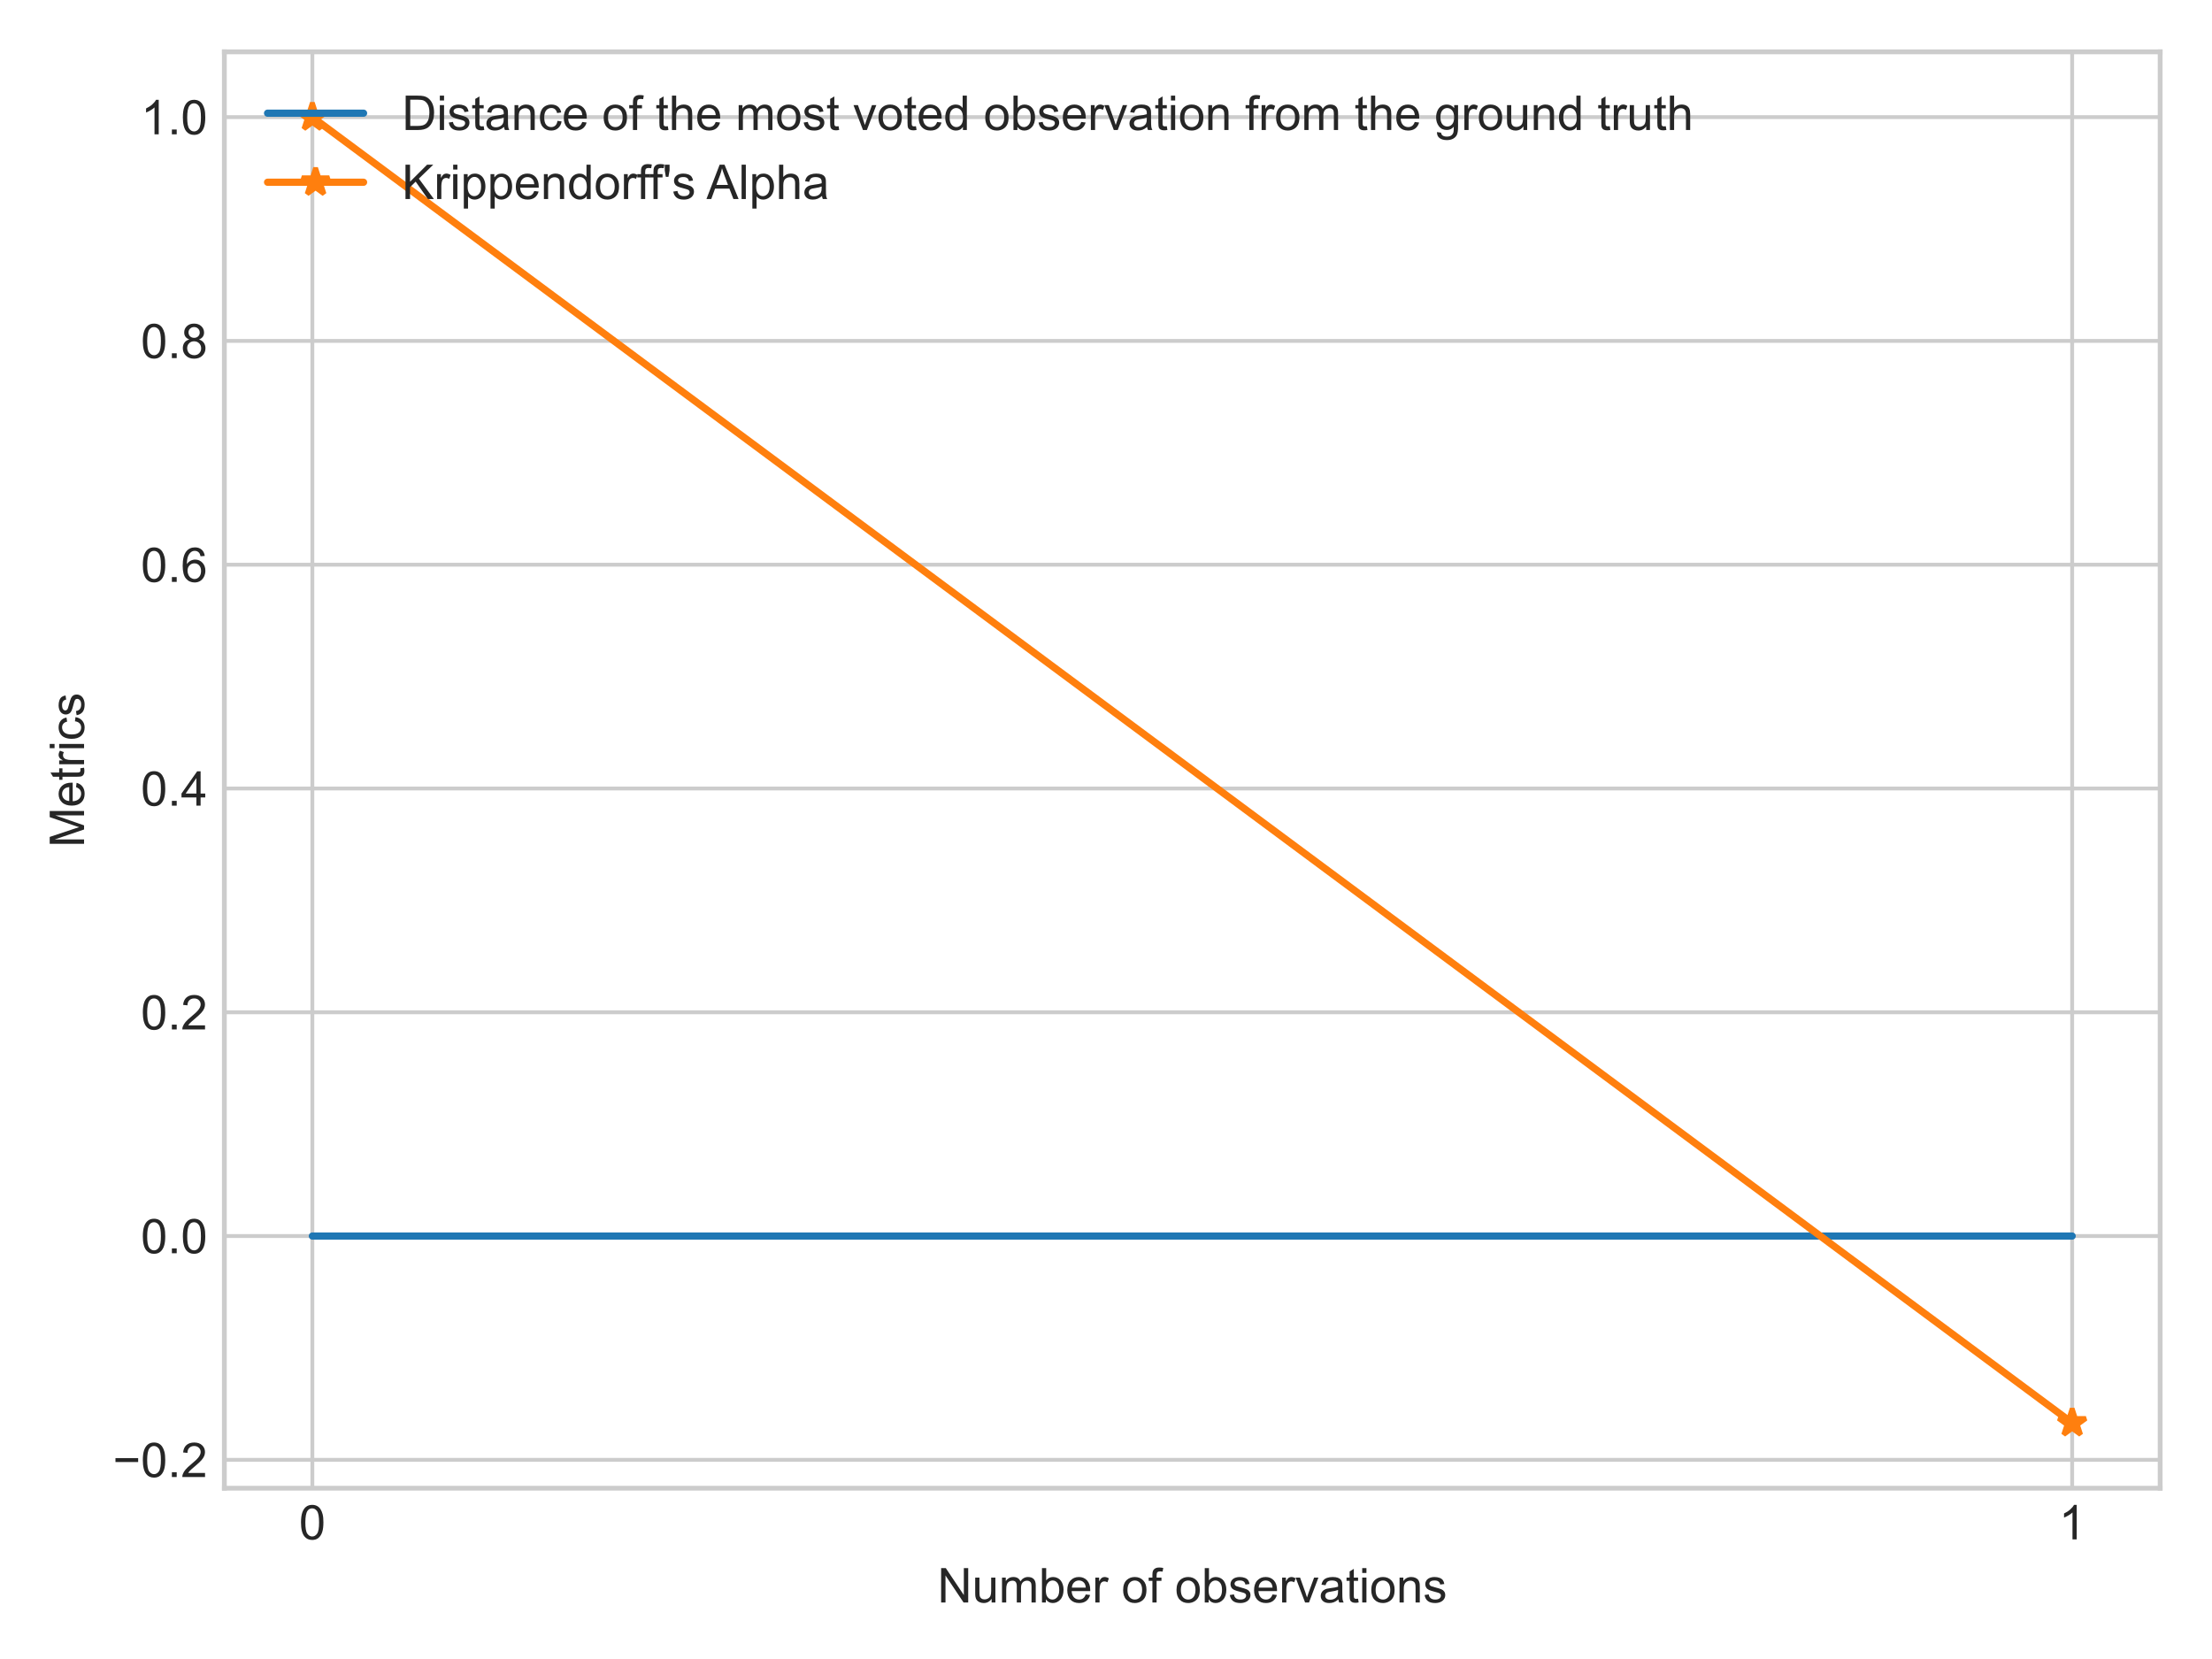 <?xml version="1.0" encoding="utf-8" standalone="no"?>
<!DOCTYPE svg PUBLIC "-//W3C//DTD SVG 1.1//EN"
  "http://www.w3.org/Graphics/SVG/1.1/DTD/svg11.dtd">
<!-- Created with matplotlib (https://matplotlib.org/) -->
<svg height="345.6pt" version="1.1" viewBox="0 0 460.8 345.6" width="460.8pt" xmlns="http://www.w3.org/2000/svg" xmlns:xlink="http://www.w3.org/1999/xlink">
 <defs>
  <style type="text/css">*{stroke-linecap:butt;stroke-linejoin:round;}</style>
 </defs>
 <g id="figure_1">
  <g id="patch_1">
   <path d="M 0 345.6 
L 460.8 345.6 
L 460.8 0 
L 0 0 
z
" style="fill:#ffffff;"/>
  </g>
  <g id="axes_1">
   <g id="patch_2">
    <path d="M 46.74 310.02 
L 450 310.02 
L 450 10.8 
L 46.74 10.8 
z
" style="fill:#ffffff;"/>
   </g>
   <g id="matplotlib.axis_1">
    <g id="xtick_1">
     <g id="line2d_1">
      <path clip-path="url(#padbcce093a)" d="M 65.07 310.02 
L 65.07 10.8 
" style="fill:none;stroke:#cccccc;stroke-linecap:round;stroke-width:0.8;"/>
     </g>
     <g id="line2d_2"/>
     <g id="text_1">
      <!-- 0 -->
      <g style="fill:#262626;" transform="translate(62.29 320.678)scale(0.1 -0.1)">
       <defs>
        <path d="M 4.156 35.297 
Q 4.156 48 6.766 55.734 
Q 9.375 63.484 14.516 67.672 
Q 19.672 71.875 27.484 71.875 
Q 33.25 71.875 37.594 69.547 
Q 41.938 67.234 44.766 62.859 
Q 47.609 58.5 49.219 52.219 
Q 50.828 45.953 50.828 35.297 
Q 50.828 22.703 48.234 14.969 
Q 45.656 7.234 40.5 3 
Q 35.359 -1.219 27.484 -1.219 
Q 17.141 -1.219 11.234 6.203 
Q 4.156 15.141 4.156 35.297 
z
M 13.188 35.297 
Q 13.188 17.672 17.312 11.828 
Q 21.438 6 27.484 6 
Q 33.547 6 37.672 11.859 
Q 41.797 17.719 41.797 35.297 
Q 41.797 52.984 37.672 58.781 
Q 33.547 64.594 27.391 64.594 
Q 21.344 64.594 17.719 59.469 
Q 13.188 52.938 13.188 35.297 
z
" id="ArialMT-48"/>
       </defs>
       <use xlink:href="#ArialMT-48"/>
      </g>
     </g>
    </g>
    <g id="xtick_2">
     <g id="line2d_3">
      <path clip-path="url(#padbcce093a)" d="M 431.67 310.02 
L 431.67 10.8 
" style="fill:none;stroke:#cccccc;stroke-linecap:round;stroke-width:0.8;"/>
     </g>
     <g id="line2d_4"/>
     <g id="text_2">
      <!-- 1 -->
      <g style="fill:#262626;" transform="translate(428.89 320.678)scale(0.1 -0.1)">
       <defs>
        <path d="M 37.25 0 
L 28.469 0 
L 28.469 56 
Q 25.297 52.984 20.141 49.953 
Q 14.984 46.922 10.891 45.406 
L 10.891 53.906 
Q 18.266 57.375 23.781 62.297 
Q 29.297 67.234 31.594 71.875 
L 37.25 71.875 
z
" id="ArialMT-49"/>
       </defs>
       <use xlink:href="#ArialMT-49"/>
      </g>
     </g>
    </g>
    <g id="text_3">
     <!-- Number of observations -->
     <g style="fill:#262626;" transform="translate(195.293 333.823)scale(0.1 -0.1)">
      <defs>
       <path d="M 7.625 0 
L 7.625 71.578 
L 17.328 71.578 
L 54.938 15.375 
L 54.938 71.578 
L 64.016 71.578 
L 64.016 0 
L 54.297 0 
L 16.703 56.25 
L 16.703 0 
z
" id="ArialMT-78"/>
       <path d="M 40.578 0 
L 40.578 7.625 
Q 34.516 -1.172 24.125 -1.172 
Q 19.531 -1.172 15.547 0.578 
Q 11.578 2.344 9.641 5 
Q 7.719 7.672 6.938 11.531 
Q 6.391 14.109 6.391 19.734 
L 6.391 51.859 
L 15.188 51.859 
L 15.188 23.094 
Q 15.188 16.219 15.719 13.812 
Q 16.547 10.359 19.234 8.375 
Q 21.922 6.391 25.875 6.391 
Q 29.828 6.391 33.297 8.422 
Q 36.766 10.453 38.203 13.938 
Q 39.656 17.438 39.656 24.078 
L 39.656 51.859 
L 48.438 51.859 
L 48.438 0 
z
" id="ArialMT-117"/>
       <path d="M 6.594 0 
L 6.594 51.859 
L 14.453 51.859 
L 14.453 44.578 
Q 16.891 48.391 20.938 50.703 
Q 25 53.031 30.172 53.031 
Q 35.938 53.031 39.625 50.641 
Q 43.312 48.25 44.828 43.953 
Q 50.984 53.031 60.844 53.031 
Q 68.562 53.031 72.703 48.75 
Q 76.859 44.484 76.859 35.594 
L 76.859 0 
L 68.109 0 
L 68.109 32.672 
Q 68.109 37.938 67.25 40.25 
Q 66.406 42.578 64.156 43.984 
Q 61.922 45.406 58.891 45.406 
Q 53.422 45.406 49.797 41.766 
Q 46.188 38.141 46.188 30.125 
L 46.188 0 
L 37.406 0 
L 37.406 33.688 
Q 37.406 39.547 35.25 42.469 
Q 33.109 45.406 28.219 45.406 
Q 24.516 45.406 21.359 43.453 
Q 18.219 41.5 16.797 37.734 
Q 15.375 33.984 15.375 26.906 
L 15.375 0 
z
" id="ArialMT-109"/>
       <path d="M 14.703 0 
L 6.547 0 
L 6.547 71.578 
L 15.328 71.578 
L 15.328 46.047 
Q 20.906 53.031 29.547 53.031 
Q 34.328 53.031 38.594 51.094 
Q 42.875 49.172 45.625 45.672 
Q 48.391 42.188 49.953 37.25 
Q 51.516 32.328 51.516 26.703 
Q 51.516 13.375 44.922 6.094 
Q 38.328 -1.172 29.109 -1.172 
Q 19.922 -1.172 14.703 6.5 
z
M 14.594 26.312 
Q 14.594 17 17.141 12.844 
Q 21.297 6.062 28.375 6.062 
Q 34.125 6.062 38.328 11.062 
Q 42.531 16.062 42.531 25.984 
Q 42.531 36.141 38.5 40.969 
Q 34.469 45.797 28.766 45.797 
Q 23 45.797 18.797 40.797 
Q 14.594 35.797 14.594 26.312 
z
" id="ArialMT-98"/>
       <path d="M 42.094 16.703 
L 51.172 15.578 
Q 49.031 7.625 43.219 3.219 
Q 37.406 -1.172 28.375 -1.172 
Q 17 -1.172 10.328 5.828 
Q 3.656 12.844 3.656 25.484 
Q 3.656 38.578 10.391 45.797 
Q 17.141 53.031 27.875 53.031 
Q 38.281 53.031 44.875 45.953 
Q 51.469 38.875 51.469 26.031 
Q 51.469 25.25 51.422 23.688 
L 12.75 23.688 
Q 13.234 15.141 17.578 10.594 
Q 21.922 6.062 28.422 6.062 
Q 33.25 6.062 36.672 8.594 
Q 40.094 11.141 42.094 16.703 
z
M 13.234 30.906 
L 42.188 30.906 
Q 41.609 37.453 38.875 40.719 
Q 34.672 45.797 27.984 45.797 
Q 21.922 45.797 17.797 41.75 
Q 13.672 37.703 13.234 30.906 
z
" id="ArialMT-101"/>
       <path d="M 6.5 0 
L 6.5 51.859 
L 14.406 51.859 
L 14.406 44 
Q 17.438 49.516 20 51.266 
Q 22.562 53.031 25.641 53.031 
Q 30.078 53.031 34.672 50.203 
L 31.641 42.047 
Q 28.422 43.953 25.203 43.953 
Q 22.312 43.953 20.016 42.219 
Q 17.719 40.484 16.75 37.406 
Q 15.281 32.719 15.281 27.156 
L 15.281 0 
z
" id="ArialMT-114"/>
       <path id="ArialMT-32"/>
       <path d="M 3.328 25.922 
Q 3.328 40.328 11.328 47.266 
Q 18.016 53.031 27.641 53.031 
Q 38.328 53.031 45.109 46.016 
Q 51.906 39.016 51.906 26.656 
Q 51.906 16.656 48.906 10.906 
Q 45.906 5.172 40.156 2 
Q 34.422 -1.172 27.641 -1.172 
Q 16.75 -1.172 10.031 5.812 
Q 3.328 12.797 3.328 25.922 
z
M 12.359 25.922 
Q 12.359 15.969 16.703 11.016 
Q 21.047 6.062 27.641 6.062 
Q 34.188 6.062 38.531 11.031 
Q 42.875 16.016 42.875 26.219 
Q 42.875 35.844 38.5 40.797 
Q 34.125 45.75 27.641 45.75 
Q 21.047 45.75 16.703 40.812 
Q 12.359 35.891 12.359 25.922 
z
" id="ArialMT-111"/>
       <path d="M 8.688 0 
L 8.688 45.016 
L 0.922 45.016 
L 0.922 51.859 
L 8.688 51.859 
L 8.688 57.375 
Q 8.688 62.594 9.625 65.141 
Q 10.891 68.562 14.078 70.672 
Q 17.281 72.797 23.047 72.797 
Q 26.766 72.797 31.25 71.922 
L 29.938 64.266 
Q 27.203 64.75 24.75 64.75 
Q 20.75 64.75 19.094 63.031 
Q 17.438 61.328 17.438 56.641 
L 17.438 51.859 
L 27.547 51.859 
L 27.547 45.016 
L 17.438 45.016 
L 17.438 0 
z
" id="ArialMT-102"/>
       <path d="M 3.078 15.484 
L 11.766 16.844 
Q 12.5 11.625 15.844 8.844 
Q 19.188 6.062 25.203 6.062 
Q 31.25 6.062 34.172 8.516 
Q 37.109 10.984 37.109 14.312 
Q 37.109 17.281 34.516 19 
Q 32.719 20.172 25.531 21.969 
Q 15.875 24.422 12.141 26.203 
Q 8.406 27.984 6.469 31.125 
Q 4.547 34.281 4.547 38.094 
Q 4.547 41.547 6.125 44.5 
Q 7.719 47.469 10.453 49.422 
Q 12.5 50.922 16.031 51.969 
Q 19.578 53.031 23.641 53.031 
Q 29.734 53.031 34.344 51.266 
Q 38.969 49.516 41.156 46.5 
Q 43.359 43.5 44.188 38.484 
L 35.594 37.312 
Q 35.016 41.312 32.203 43.547 
Q 29.391 45.797 24.266 45.797 
Q 18.219 45.797 15.625 43.797 
Q 13.031 41.797 13.031 39.109 
Q 13.031 37.406 14.109 36.031 
Q 15.188 34.625 17.484 33.688 
Q 18.797 33.203 25.25 31.453 
Q 34.578 28.953 38.25 27.359 
Q 41.938 25.781 44.031 22.75 
Q 46.141 19.734 46.141 15.234 
Q 46.141 10.844 43.578 6.953 
Q 41.016 3.078 36.172 0.953 
Q 31.344 -1.172 25.25 -1.172 
Q 15.141 -1.172 9.844 3.031 
Q 4.547 7.234 3.078 15.484 
z
" id="ArialMT-115"/>
       <path d="M 21 0 
L 1.266 51.859 
L 10.547 51.859 
L 21.688 20.797 
Q 23.484 15.766 25 10.359 
Q 26.172 14.453 28.266 20.219 
L 39.797 51.859 
L 48.828 51.859 
L 29.203 0 
z
" id="ArialMT-118"/>
       <path d="M 40.438 6.391 
Q 35.547 2.25 31.031 0.531 
Q 26.516 -1.172 21.344 -1.172 
Q 12.797 -1.172 8.203 3 
Q 3.609 7.172 3.609 13.672 
Q 3.609 17.484 5.344 20.625 
Q 7.078 23.781 9.891 25.688 
Q 12.703 27.594 16.219 28.562 
Q 18.797 29.25 24.031 29.891 
Q 34.672 31.156 39.703 32.906 
Q 39.75 34.719 39.75 35.203 
Q 39.75 40.578 37.25 42.781 
Q 33.891 45.75 27.25 45.75 
Q 21.047 45.75 18.094 43.578 
Q 15.141 41.406 13.719 35.891 
L 5.125 37.062 
Q 6.297 42.578 8.984 45.969 
Q 11.672 49.359 16.75 51.188 
Q 21.828 53.031 28.516 53.031 
Q 35.156 53.031 39.297 51.469 
Q 43.453 49.906 45.406 47.531 
Q 47.359 45.172 48.141 41.547 
Q 48.578 39.312 48.578 33.453 
L 48.578 21.734 
Q 48.578 9.469 49.141 6.219 
Q 49.703 2.984 51.375 0 
L 42.188 0 
Q 40.828 2.734 40.438 6.391 
z
M 39.703 26.031 
Q 34.906 24.078 25.344 22.703 
Q 19.922 21.922 17.672 20.938 
Q 15.438 19.969 14.203 18.094 
Q 12.984 16.219 12.984 13.922 
Q 12.984 10.406 15.641 8.062 
Q 18.312 5.719 23.438 5.719 
Q 28.516 5.719 32.469 7.938 
Q 36.422 10.156 38.281 14.016 
Q 39.703 17 39.703 22.797 
z
" id="ArialMT-97"/>
       <path d="M 25.781 7.859 
L 27.047 0.094 
Q 23.344 -0.688 20.406 -0.688 
Q 15.625 -0.688 12.984 0.828 
Q 10.359 2.344 9.281 4.812 
Q 8.203 7.281 8.203 15.188 
L 8.203 45.016 
L 1.766 45.016 
L 1.766 51.859 
L 8.203 51.859 
L 8.203 64.703 
L 16.938 69.969 
L 16.938 51.859 
L 25.781 51.859 
L 25.781 45.016 
L 16.938 45.016 
L 16.938 14.703 
Q 16.938 10.938 17.406 9.859 
Q 17.875 8.797 18.922 8.156 
Q 19.969 7.516 21.922 7.516 
Q 23.391 7.516 25.781 7.859 
z
" id="ArialMT-116"/>
       <path d="M 6.641 61.469 
L 6.641 71.578 
L 15.438 71.578 
L 15.438 61.469 
z
M 6.641 0 
L 6.641 51.859 
L 15.438 51.859 
L 15.438 0 
z
" id="ArialMT-105"/>
       <path d="M 6.594 0 
L 6.594 51.859 
L 14.5 51.859 
L 14.5 44.484 
Q 20.219 53.031 31 53.031 
Q 35.688 53.031 39.625 51.344 
Q 43.562 49.656 45.516 46.922 
Q 47.469 44.188 48.25 40.438 
Q 48.734 37.984 48.734 31.891 
L 48.734 0 
L 39.938 0 
L 39.938 31.547 
Q 39.938 36.922 38.906 39.578 
Q 37.891 42.234 35.281 43.812 
Q 32.672 45.406 29.156 45.406 
Q 23.531 45.406 19.453 41.844 
Q 15.375 38.281 15.375 28.328 
L 15.375 0 
z
" id="ArialMT-110"/>
      </defs>
      <use xlink:href="#ArialMT-78"/>
      <use x="72.217" xlink:href="#ArialMT-117"/>
      <use x="127.832" xlink:href="#ArialMT-109"/>
      <use x="211.133" xlink:href="#ArialMT-98"/>
      <use x="266.748" xlink:href="#ArialMT-101"/>
      <use x="322.363" xlink:href="#ArialMT-114"/>
      <use x="355.664" xlink:href="#ArialMT-32"/>
      <use x="383.447" xlink:href="#ArialMT-111"/>
      <use x="439.062" xlink:href="#ArialMT-102"/>
      <use x="466.846" xlink:href="#ArialMT-32"/>
      <use x="494.629" xlink:href="#ArialMT-111"/>
      <use x="550.244" xlink:href="#ArialMT-98"/>
      <use x="605.859" xlink:href="#ArialMT-115"/>
      <use x="655.859" xlink:href="#ArialMT-101"/>
      <use x="711.475" xlink:href="#ArialMT-114"/>
      <use x="744.775" xlink:href="#ArialMT-118"/>
      <use x="794.775" xlink:href="#ArialMT-97"/>
      <use x="850.391" xlink:href="#ArialMT-116"/>
      <use x="878.174" xlink:href="#ArialMT-105"/>
      <use x="900.391" xlink:href="#ArialMT-111"/>
      <use x="956.006" xlink:href="#ArialMT-110"/>
      <use x="1011.621" xlink:href="#ArialMT-115"/>
     </g>
    </g>
   </g>
   <g id="matplotlib.axis_2">
    <g id="ytick_1">
     <g id="line2d_5">
      <path clip-path="url(#padbcce093a)" d="M 46.74 304.111 
L 450 304.111 
" style="fill:none;stroke:#cccccc;stroke-linecap:round;stroke-width:0.8;"/>
     </g>
     <g id="line2d_6"/>
     <g id="text_4">
      <!-- −0.2 -->
      <g style="fill:#262626;" transform="translate(23.499 307.69)scale(0.1 -0.1)">
       <defs>
        <path d="M 52.828 31.203 
L 5.562 31.203 
L 5.562 39.406 
L 52.828 39.406 
z
" id="ArialMT-8722"/>
        <path d="M 9.078 0 
L 9.078 10.016 
L 19.094 10.016 
L 19.094 0 
z
" id="ArialMT-46"/>
        <path d="M 50.344 8.453 
L 50.344 0 
L 3.031 0 
Q 2.938 3.172 4.047 6.109 
Q 5.859 10.938 9.828 15.625 
Q 13.812 20.312 21.344 26.469 
Q 33.016 36.031 37.109 41.625 
Q 41.219 47.219 41.219 52.203 
Q 41.219 57.422 37.469 61 
Q 33.734 64.594 27.734 64.594 
Q 21.391 64.594 17.578 60.781 
Q 13.766 56.984 13.719 50.25 
L 4.688 51.172 
Q 5.609 61.281 11.656 66.578 
Q 17.719 71.875 27.938 71.875 
Q 38.234 71.875 44.234 66.156 
Q 50.25 60.453 50.25 52 
Q 50.25 47.703 48.484 43.547 
Q 46.734 39.406 42.656 34.812 
Q 38.578 30.219 29.109 22.219 
Q 21.188 15.578 18.938 13.203 
Q 16.703 10.844 15.234 8.453 
z
" id="ArialMT-50"/>
       </defs>
       <use xlink:href="#ArialMT-8722"/>
       <use x="58.398" xlink:href="#ArialMT-48"/>
       <use x="114.014" xlink:href="#ArialMT-46"/>
       <use x="141.797" xlink:href="#ArialMT-50"/>
      </g>
     </g>
    </g>
    <g id="ytick_2">
     <g id="line2d_7">
      <path clip-path="url(#padbcce093a)" d="M 46.74 257.493 
L 450 257.493 
" style="fill:none;stroke:#cccccc;stroke-linecap:round;stroke-width:0.8;"/>
     </g>
     <g id="line2d_8"/>
     <g id="text_5">
      <!-- 0.0 -->
      <g style="fill:#262626;" transform="translate(29.34 261.072)scale(0.1 -0.1)">
       <use xlink:href="#ArialMT-48"/>
       <use x="55.615" xlink:href="#ArialMT-46"/>
       <use x="83.398" xlink:href="#ArialMT-48"/>
      </g>
     </g>
    </g>
    <g id="ytick_3">
     <g id="line2d_9">
      <path clip-path="url(#padbcce093a)" d="M 46.74 210.874 
L 450 210.874 
" style="fill:none;stroke:#cccccc;stroke-linecap:round;stroke-width:0.8;"/>
     </g>
     <g id="line2d_10"/>
     <g id="text_6">
      <!-- 0.2 -->
      <g style="fill:#262626;" transform="translate(29.34 214.453)scale(0.1 -0.1)">
       <use xlink:href="#ArialMT-48"/>
       <use x="55.615" xlink:href="#ArialMT-46"/>
       <use x="83.398" xlink:href="#ArialMT-50"/>
      </g>
     </g>
    </g>
    <g id="ytick_4">
     <g id="line2d_11">
      <path clip-path="url(#padbcce093a)" d="M 46.74 164.256 
L 450 164.256 
" style="fill:none;stroke:#cccccc;stroke-linecap:round;stroke-width:0.8;"/>
     </g>
     <g id="line2d_12"/>
     <g id="text_7">
      <!-- 0.4 -->
      <g style="fill:#262626;" transform="translate(29.34 167.835)scale(0.1 -0.1)">
       <defs>
        <path d="M 32.328 0 
L 32.328 17.141 
L 1.266 17.141 
L 1.266 25.203 
L 33.938 71.578 
L 41.109 71.578 
L 41.109 25.203 
L 50.781 25.203 
L 50.781 17.141 
L 41.109 17.141 
L 41.109 0 
z
M 32.328 25.203 
L 32.328 57.469 
L 9.906 25.203 
z
" id="ArialMT-52"/>
       </defs>
       <use xlink:href="#ArialMT-48"/>
       <use x="55.615" xlink:href="#ArialMT-46"/>
       <use x="83.398" xlink:href="#ArialMT-52"/>
      </g>
     </g>
    </g>
    <g id="ytick_5">
     <g id="line2d_13">
      <path clip-path="url(#padbcce093a)" d="M 46.74 117.638 
L 450 117.638 
" style="fill:none;stroke:#cccccc;stroke-linecap:round;stroke-width:0.8;"/>
     </g>
     <g id="line2d_14"/>
     <g id="text_8">
      <!-- 0.6 -->
      <g style="fill:#262626;" transform="translate(29.34 121.217)scale(0.1 -0.1)">
       <defs>
        <path d="M 49.75 54.047 
L 41.016 53.375 
Q 39.844 58.547 37.703 60.891 
Q 34.125 64.656 28.906 64.656 
Q 24.703 64.656 21.531 62.312 
Q 17.391 59.281 14.984 53.469 
Q 12.594 47.656 12.5 36.922 
Q 15.672 41.75 20.266 44.094 
Q 24.859 46.438 29.891 46.438 
Q 38.672 46.438 44.844 39.969 
Q 51.031 33.5 51.031 23.25 
Q 51.031 16.5 48.125 10.719 
Q 45.219 4.938 40.141 1.859 
Q 35.062 -1.219 28.609 -1.219 
Q 17.625 -1.219 10.688 6.859 
Q 3.766 14.938 3.766 33.5 
Q 3.766 54.25 11.422 63.672 
Q 18.109 71.875 29.438 71.875 
Q 37.891 71.875 43.281 67.141 
Q 48.688 62.406 49.75 54.047 
z
M 13.875 23.188 
Q 13.875 18.656 15.797 14.5 
Q 17.719 10.359 21.188 8.172 
Q 24.656 6 28.469 6 
Q 34.031 6 38.031 10.484 
Q 42.047 14.984 42.047 22.703 
Q 42.047 30.125 38.078 34.391 
Q 34.125 38.672 28.125 38.672 
Q 22.172 38.672 18.016 34.391 
Q 13.875 30.125 13.875 23.188 
z
" id="ArialMT-54"/>
       </defs>
       <use xlink:href="#ArialMT-48"/>
       <use x="55.615" xlink:href="#ArialMT-46"/>
       <use x="83.398" xlink:href="#ArialMT-54"/>
      </g>
     </g>
    </g>
    <g id="ytick_6">
     <g id="line2d_15">
      <path clip-path="url(#padbcce093a)" d="M 46.74 71.019 
L 450 71.019 
" style="fill:none;stroke:#cccccc;stroke-linecap:round;stroke-width:0.8;"/>
     </g>
     <g id="line2d_16"/>
     <g id="text_9">
      <!-- 0.8 -->
      <g style="fill:#262626;" transform="translate(29.34 74.598)scale(0.1 -0.1)">
       <defs>
        <path d="M 17.672 38.812 
Q 12.203 40.828 9.562 44.531 
Q 6.938 48.25 6.938 53.422 
Q 6.938 61.234 12.547 66.547 
Q 18.172 71.875 27.484 71.875 
Q 36.859 71.875 42.578 66.422 
Q 48.297 60.984 48.297 53.172 
Q 48.297 48.188 45.672 44.5 
Q 43.062 40.828 37.75 38.812 
Q 44.344 36.672 47.781 31.875 
Q 51.219 27.094 51.219 20.453 
Q 51.219 11.281 44.719 5.031 
Q 38.234 -1.219 27.641 -1.219 
Q 17.047 -1.219 10.547 5.047 
Q 4.047 11.328 4.047 20.703 
Q 4.047 27.688 7.594 32.391 
Q 11.141 37.109 17.672 38.812 
z
M 15.922 53.719 
Q 15.922 48.641 19.188 45.406 
Q 22.469 42.188 27.688 42.188 
Q 32.766 42.188 36.016 45.375 
Q 39.266 48.578 39.266 53.219 
Q 39.266 58.062 35.906 61.359 
Q 32.562 64.656 27.594 64.656 
Q 22.562 64.656 19.234 61.422 
Q 15.922 58.203 15.922 53.719 
z
M 13.094 20.656 
Q 13.094 16.891 14.875 13.375 
Q 16.656 9.859 20.172 7.922 
Q 23.688 6 27.734 6 
Q 34.031 6 38.125 10.047 
Q 42.234 14.109 42.234 20.359 
Q 42.234 26.703 38.016 30.859 
Q 33.797 35.016 27.438 35.016 
Q 21.234 35.016 17.156 30.906 
Q 13.094 26.812 13.094 20.656 
z
" id="ArialMT-56"/>
       </defs>
       <use xlink:href="#ArialMT-48"/>
       <use x="55.615" xlink:href="#ArialMT-46"/>
       <use x="83.398" xlink:href="#ArialMT-56"/>
      </g>
     </g>
    </g>
    <g id="ytick_7">
     <g id="line2d_17">
      <path clip-path="url(#padbcce093a)" d="M 46.74 24.401 
L 450 24.401 
" style="fill:none;stroke:#cccccc;stroke-linecap:round;stroke-width:0.8;"/>
     </g>
     <g id="line2d_18"/>
     <g id="text_10">
      <!-- 1.0 -->
      <g style="fill:#262626;" transform="translate(29.34 27.98)scale(0.1 -0.1)">
       <use xlink:href="#ArialMT-49"/>
       <use x="55.615" xlink:href="#ArialMT-46"/>
       <use x="83.398" xlink:href="#ArialMT-48"/>
      </g>
     </g>
    </g>
    <g id="text_11">
     <!-- Metrics -->
     <g style="fill:#262626;" transform="translate(17.512 176.52)rotate(-90)scale(0.1 -0.1)">
      <defs>
       <path d="M 7.422 0 
L 7.422 71.578 
L 21.688 71.578 
L 38.625 20.906 
Q 40.969 13.812 42.047 10.297 
Q 43.266 14.203 45.844 21.781 
L 62.984 71.578 
L 75.734 71.578 
L 75.734 0 
L 66.609 0 
L 66.609 59.906 
L 45.797 0 
L 37.25 0 
L 16.547 60.938 
L 16.547 0 
z
" id="ArialMT-77"/>
       <path d="M 40.438 19 
L 49.078 17.875 
Q 47.656 8.938 41.812 3.875 
Q 35.984 -1.172 27.484 -1.172 
Q 16.844 -1.172 10.375 5.781 
Q 3.906 12.75 3.906 25.734 
Q 3.906 34.125 6.688 40.422 
Q 9.469 46.734 15.156 49.875 
Q 20.844 53.031 27.547 53.031 
Q 35.984 53.031 41.359 48.75 
Q 46.734 44.484 48.25 36.625 
L 39.703 35.297 
Q 38.484 40.531 35.375 43.156 
Q 32.281 45.797 27.875 45.797 
Q 21.234 45.797 17.078 41.031 
Q 12.938 36.281 12.938 25.984 
Q 12.938 15.531 16.938 10.797 
Q 20.953 6.062 27.391 6.062 
Q 32.562 6.062 36.031 9.234 
Q 39.5 12.406 40.438 19 
z
" id="ArialMT-99"/>
      </defs>
      <use xlink:href="#ArialMT-77"/>
      <use x="83.301" xlink:href="#ArialMT-101"/>
      <use x="138.916" xlink:href="#ArialMT-116"/>
      <use x="166.699" xlink:href="#ArialMT-114"/>
      <use x="200" xlink:href="#ArialMT-105"/>
      <use x="222.217" xlink:href="#ArialMT-99"/>
      <use x="272.217" xlink:href="#ArialMT-115"/>
     </g>
    </g>
   </g>
   <g id="line2d_19">
    <path clip-path="url(#padbcce093a)" d="M 65.07 257.493 
L 431.67 257.493 
" style="fill:none;stroke:#1f77b4;stroke-linecap:round;stroke-width:1.5;"/>
   </g>
   <g id="line2d_20">
    <path clip-path="url(#padbcce093a)" d="M 65.07 24.401 
L 431.67 296.419 
" style="fill:none;stroke:#ff7f0e;stroke-linecap:round;stroke-width:1.5;"/>
    <defs>
     <path d="M 0 -3 
L -0.674 -0.927 
L -2.853 -0.927 
L -1.09 0.354 
L -1.763 2.427 
L -0 1.146 
L 1.763 2.427 
L 1.09 0.354 
L 2.853 -0.927 
L 0.674 -0.927 
z
" id="m68f7f52a11" style="stroke:#ff7f0e;stroke-linejoin:bevel;"/>
    </defs>
    <g clip-path="url(#padbcce093a)">
     <use style="fill:#ff7f0e;stroke:#ff7f0e;stroke-linejoin:bevel;" x="65.07" xlink:href="#m68f7f52a11" y="24.401"/>
     <use style="fill:#ff7f0e;stroke:#ff7f0e;stroke-linejoin:bevel;" x="431.67" xlink:href="#m68f7f52a11" y="296.419"/>
    </g>
   </g>
   <g id="patch_3">
    <path d="M 46.74 310.02 
L 46.74 10.8 
" style="fill:none;stroke:#cccccc;stroke-linecap:square;stroke-linejoin:miter;"/>
   </g>
   <g id="patch_4">
    <path d="M 450 310.02 
L 450 10.8 
" style="fill:none;stroke:#cccccc;stroke-linecap:square;stroke-linejoin:miter;"/>
   </g>
   <g id="patch_5">
    <path d="M 46.74 310.02 
L 450 310.02 
" style="fill:none;stroke:#cccccc;stroke-linecap:square;stroke-linejoin:miter;"/>
   </g>
   <g id="patch_6">
    <path d="M 46.74 10.8 
L 450 10.8 
" style="fill:none;stroke:#cccccc;stroke-linecap:square;stroke-linejoin:miter;"/>
   </g>
   <g id="legend_1">
    <g id="line2d_21">
     <path d="M 55.74 23.58 
L 75.74 23.58 
" style="fill:none;stroke:#1f77b4;stroke-linecap:round;stroke-width:1.5;"/>
    </g>
    <g id="line2d_22"/>
    <g id="text_12">
     <!-- Distance of the most voted observation from the ground truth -->
     <g style="fill:#262626;" transform="translate(83.74 27.08)scale(0.1 -0.1)">
      <defs>
       <path d="M 7.719 0 
L 7.719 71.578 
L 32.375 71.578 
Q 40.719 71.578 45.125 70.562 
Q 51.266 69.141 55.609 65.438 
Q 61.281 60.641 64.078 53.188 
Q 66.891 45.75 66.891 36.188 
Q 66.891 28.031 64.984 21.734 
Q 63.094 15.438 60.109 11.297 
Q 57.125 7.172 53.578 4.797 
Q 50.047 2.438 45.047 1.219 
Q 40.047 0 33.547 0 
z
M 17.188 8.453 
L 32.469 8.453 
Q 39.547 8.453 43.578 9.766 
Q 47.609 11.078 50 13.484 
Q 53.375 16.844 55.25 22.531 
Q 57.125 28.219 57.125 36.328 
Q 57.125 47.562 53.438 53.594 
Q 49.75 59.625 44.484 61.672 
Q 40.672 63.141 32.234 63.141 
L 17.188 63.141 
z
" id="ArialMT-68"/>
       <path d="M 6.594 0 
L 6.594 71.578 
L 15.375 71.578 
L 15.375 45.906 
Q 21.531 53.031 30.906 53.031 
Q 36.672 53.031 40.922 50.75 
Q 45.172 48.484 47 44.484 
Q 48.828 40.484 48.828 32.859 
L 48.828 0 
L 40.047 0 
L 40.047 32.859 
Q 40.047 39.453 37.188 42.453 
Q 34.328 45.453 29.109 45.453 
Q 25.203 45.453 21.75 43.422 
Q 18.312 41.406 16.844 37.938 
Q 15.375 34.469 15.375 28.375 
L 15.375 0 
z
" id="ArialMT-104"/>
       <path d="M 40.234 0 
L 40.234 6.547 
Q 35.297 -1.172 25.734 -1.172 
Q 19.531 -1.172 14.328 2.25 
Q 9.125 5.672 6.266 11.797 
Q 3.422 17.922 3.422 25.875 
Q 3.422 33.641 6 39.969 
Q 8.594 46.297 13.766 49.656 
Q 18.953 53.031 25.344 53.031 
Q 30.031 53.031 33.688 51.047 
Q 37.359 49.078 39.656 45.906 
L 39.656 71.578 
L 48.391 71.578 
L 48.391 0 
z
M 12.453 25.875 
Q 12.453 15.922 16.641 10.984 
Q 20.844 6.062 26.562 6.062 
Q 32.328 6.062 36.344 10.766 
Q 40.375 15.484 40.375 25.141 
Q 40.375 35.797 36.266 40.766 
Q 32.172 45.75 26.172 45.75 
Q 20.312 45.75 16.375 40.969 
Q 12.453 36.188 12.453 25.875 
z
" id="ArialMT-100"/>
       <path d="M 4.984 -4.297 
L 13.531 -5.562 
Q 14.062 -9.516 16.5 -11.328 
Q 19.781 -13.766 25.438 -13.766 
Q 31.547 -13.766 34.859 -11.328 
Q 38.188 -8.891 39.359 -4.5 
Q 40.047 -1.812 39.984 6.781 
Q 34.234 0 25.641 0 
Q 14.938 0 9.078 7.719 
Q 3.219 15.438 3.219 26.219 
Q 3.219 33.641 5.906 39.906 
Q 8.594 46.188 13.688 49.609 
Q 18.797 53.031 25.688 53.031 
Q 34.859 53.031 40.828 45.609 
L 40.828 51.859 
L 48.922 51.859 
L 48.922 7.031 
Q 48.922 -5.078 46.453 -10.125 
Q 44 -15.188 38.641 -18.109 
Q 33.297 -21.047 25.484 -21.047 
Q 16.219 -21.047 10.5 -16.875 
Q 4.781 -12.703 4.984 -4.297 
z
M 12.25 26.859 
Q 12.25 16.656 16.297 11.969 
Q 20.359 7.281 26.469 7.281 
Q 32.516 7.281 36.609 11.938 
Q 40.719 16.609 40.719 26.562 
Q 40.719 36.078 36.5 40.906 
Q 32.281 45.75 26.312 45.75 
Q 20.453 45.75 16.344 40.984 
Q 12.25 36.234 12.25 26.859 
z
" id="ArialMT-103"/>
      </defs>
      <use xlink:href="#ArialMT-68"/>
      <use x="72.217" xlink:href="#ArialMT-105"/>
      <use x="94.434" xlink:href="#ArialMT-115"/>
      <use x="144.434" xlink:href="#ArialMT-116"/>
      <use x="172.217" xlink:href="#ArialMT-97"/>
      <use x="227.832" xlink:href="#ArialMT-110"/>
      <use x="283.447" xlink:href="#ArialMT-99"/>
      <use x="333.447" xlink:href="#ArialMT-101"/>
      <use x="389.062" xlink:href="#ArialMT-32"/>
      <use x="416.846" xlink:href="#ArialMT-111"/>
      <use x="472.461" xlink:href="#ArialMT-102"/>
      <use x="500.244" xlink:href="#ArialMT-32"/>
      <use x="528.027" xlink:href="#ArialMT-116"/>
      <use x="555.811" xlink:href="#ArialMT-104"/>
      <use x="611.426" xlink:href="#ArialMT-101"/>
      <use x="667.041" xlink:href="#ArialMT-32"/>
      <use x="694.824" xlink:href="#ArialMT-109"/>
      <use x="778.125" xlink:href="#ArialMT-111"/>
      <use x="833.74" xlink:href="#ArialMT-115"/>
      <use x="883.74" xlink:href="#ArialMT-116"/>
      <use x="911.523" xlink:href="#ArialMT-32"/>
      <use x="939.307" xlink:href="#ArialMT-118"/>
      <use x="989.307" xlink:href="#ArialMT-111"/>
      <use x="1044.922" xlink:href="#ArialMT-116"/>
      <use x="1072.705" xlink:href="#ArialMT-101"/>
      <use x="1128.32" xlink:href="#ArialMT-100"/>
      <use x="1183.936" xlink:href="#ArialMT-32"/>
      <use x="1211.719" xlink:href="#ArialMT-111"/>
      <use x="1267.334" xlink:href="#ArialMT-98"/>
      <use x="1322.949" xlink:href="#ArialMT-115"/>
      <use x="1372.949" xlink:href="#ArialMT-101"/>
      <use x="1428.564" xlink:href="#ArialMT-114"/>
      <use x="1461.865" xlink:href="#ArialMT-118"/>
      <use x="1511.865" xlink:href="#ArialMT-97"/>
      <use x="1567.48" xlink:href="#ArialMT-116"/>
      <use x="1595.264" xlink:href="#ArialMT-105"/>
      <use x="1617.48" xlink:href="#ArialMT-111"/>
      <use x="1673.096" xlink:href="#ArialMT-110"/>
      <use x="1728.711" xlink:href="#ArialMT-32"/>
      <use x="1756.494" xlink:href="#ArialMT-102"/>
      <use x="1784.277" xlink:href="#ArialMT-114"/>
      <use x="1817.578" xlink:href="#ArialMT-111"/>
      <use x="1873.193" xlink:href="#ArialMT-109"/>
      <use x="1956.494" xlink:href="#ArialMT-32"/>
      <use x="1984.277" xlink:href="#ArialMT-116"/>
      <use x="2012.061" xlink:href="#ArialMT-104"/>
      <use x="2067.676" xlink:href="#ArialMT-101"/>
      <use x="2123.291" xlink:href="#ArialMT-32"/>
      <use x="2151.074" xlink:href="#ArialMT-103"/>
      <use x="2206.689" xlink:href="#ArialMT-114"/>
      <use x="2239.99" xlink:href="#ArialMT-111"/>
      <use x="2295.605" xlink:href="#ArialMT-117"/>
      <use x="2351.221" xlink:href="#ArialMT-110"/>
      <use x="2406.836" xlink:href="#ArialMT-100"/>
      <use x="2462.451" xlink:href="#ArialMT-32"/>
      <use x="2490.234" xlink:href="#ArialMT-116"/>
      <use x="2518.018" xlink:href="#ArialMT-114"/>
      <use x="2551.318" xlink:href="#ArialMT-117"/>
      <use x="2606.934" xlink:href="#ArialMT-116"/>
      <use x="2634.717" xlink:href="#ArialMT-104"/>
     </g>
    </g>
    <g id="line2d_23">
     <path d="M 55.74 37.964 
L 75.74 37.964 
" style="fill:none;stroke:#ff7f0e;stroke-linecap:round;stroke-width:1.5;"/>
    </g>
    <g id="line2d_24">
     <g>
      <use style="fill:#ff7f0e;stroke:#ff7f0e;stroke-linejoin:bevel;" x="65.74" xlink:href="#m68f7f52a11" y="37.964"/>
     </g>
    </g>
    <g id="text_13">
     <!-- Krippendorff's Alpha -->
     <g style="fill:#262626;" transform="translate(83.74 41.464)scale(0.1 -0.1)">
      <defs>
       <path d="M 7.328 0 
L 7.328 71.578 
L 16.797 71.578 
L 16.797 36.078 
L 52.344 71.578 
L 65.188 71.578 
L 35.156 42.578 
L 66.5 0 
L 54 0 
L 28.516 36.234 
L 16.797 24.812 
L 16.797 0 
z
" id="ArialMT-75"/>
       <path d="M 6.594 -19.875 
L 6.594 51.859 
L 14.594 51.859 
L 14.594 45.125 
Q 17.438 49.078 21 51.047 
Q 24.562 53.031 29.641 53.031 
Q 36.281 53.031 41.359 49.609 
Q 46.438 46.188 49.016 39.953 
Q 51.609 33.734 51.609 26.312 
Q 51.609 18.359 48.75 11.984 
Q 45.906 5.609 40.453 2.219 
Q 35.016 -1.172 29 -1.172 
Q 24.609 -1.172 21.109 0.688 
Q 17.625 2.547 15.375 5.375 
L 15.375 -19.875 
z
M 14.547 25.641 
Q 14.547 15.625 18.594 10.844 
Q 22.656 6.062 28.422 6.062 
Q 34.281 6.062 38.453 11.016 
Q 42.625 15.969 42.625 26.375 
Q 42.625 36.281 38.547 41.203 
Q 34.469 46.141 28.812 46.141 
Q 23.188 46.141 18.859 40.891 
Q 14.547 35.641 14.547 25.641 
z
" id="ArialMT-112"/>
       <path d="M 6.641 46.234 
L 4.391 59.625 
L 4.391 71.578 
L 14.406 71.578 
L 14.406 59.625 
L 12.062 46.234 
z
" id="ArialMT-39"/>
       <path d="M -0.141 0 
L 27.344 71.578 
L 37.547 71.578 
L 66.844 0 
L 56.062 0 
L 47.703 21.688 
L 17.781 21.688 
L 9.906 0 
z
M 20.516 29.391 
L 44.781 29.391 
L 37.312 49.219 
Q 33.891 58.25 32.234 64.062 
Q 30.859 57.172 28.375 50.391 
z
" id="ArialMT-65"/>
       <path d="M 6.391 0 
L 6.391 71.578 
L 15.188 71.578 
L 15.188 0 
z
" id="ArialMT-108"/>
      </defs>
      <use xlink:href="#ArialMT-75"/>
      <use x="66.699" xlink:href="#ArialMT-114"/>
      <use x="100" xlink:href="#ArialMT-105"/>
      <use x="122.217" xlink:href="#ArialMT-112"/>
      <use x="177.832" xlink:href="#ArialMT-112"/>
      <use x="233.447" xlink:href="#ArialMT-101"/>
      <use x="289.062" xlink:href="#ArialMT-110"/>
      <use x="344.678" xlink:href="#ArialMT-100"/>
      <use x="400.293" xlink:href="#ArialMT-111"/>
      <use x="455.908" xlink:href="#ArialMT-114"/>
      <use x="489.209" xlink:href="#ArialMT-102"/>
      <use x="515.242" xlink:href="#ArialMT-102"/>
      <use x="543.025" xlink:href="#ArialMT-39"/>
      <use x="562.117" xlink:href="#ArialMT-115"/>
      <use x="612.117" xlink:href="#ArialMT-32"/>
      <use x="634.4" xlink:href="#ArialMT-65"/>
      <use x="701.1" xlink:href="#ArialMT-108"/>
      <use x="723.316" xlink:href="#ArialMT-112"/>
      <use x="778.932" xlink:href="#ArialMT-104"/>
      <use x="834.547" xlink:href="#ArialMT-97"/>
     </g>
    </g>
   </g>
  </g>
 </g>
 <defs>
  <clipPath id="padbcce093a">
   <rect height="299.22" width="403.26" x="46.74" y="10.8"/>
  </clipPath>
 </defs>
</svg>
